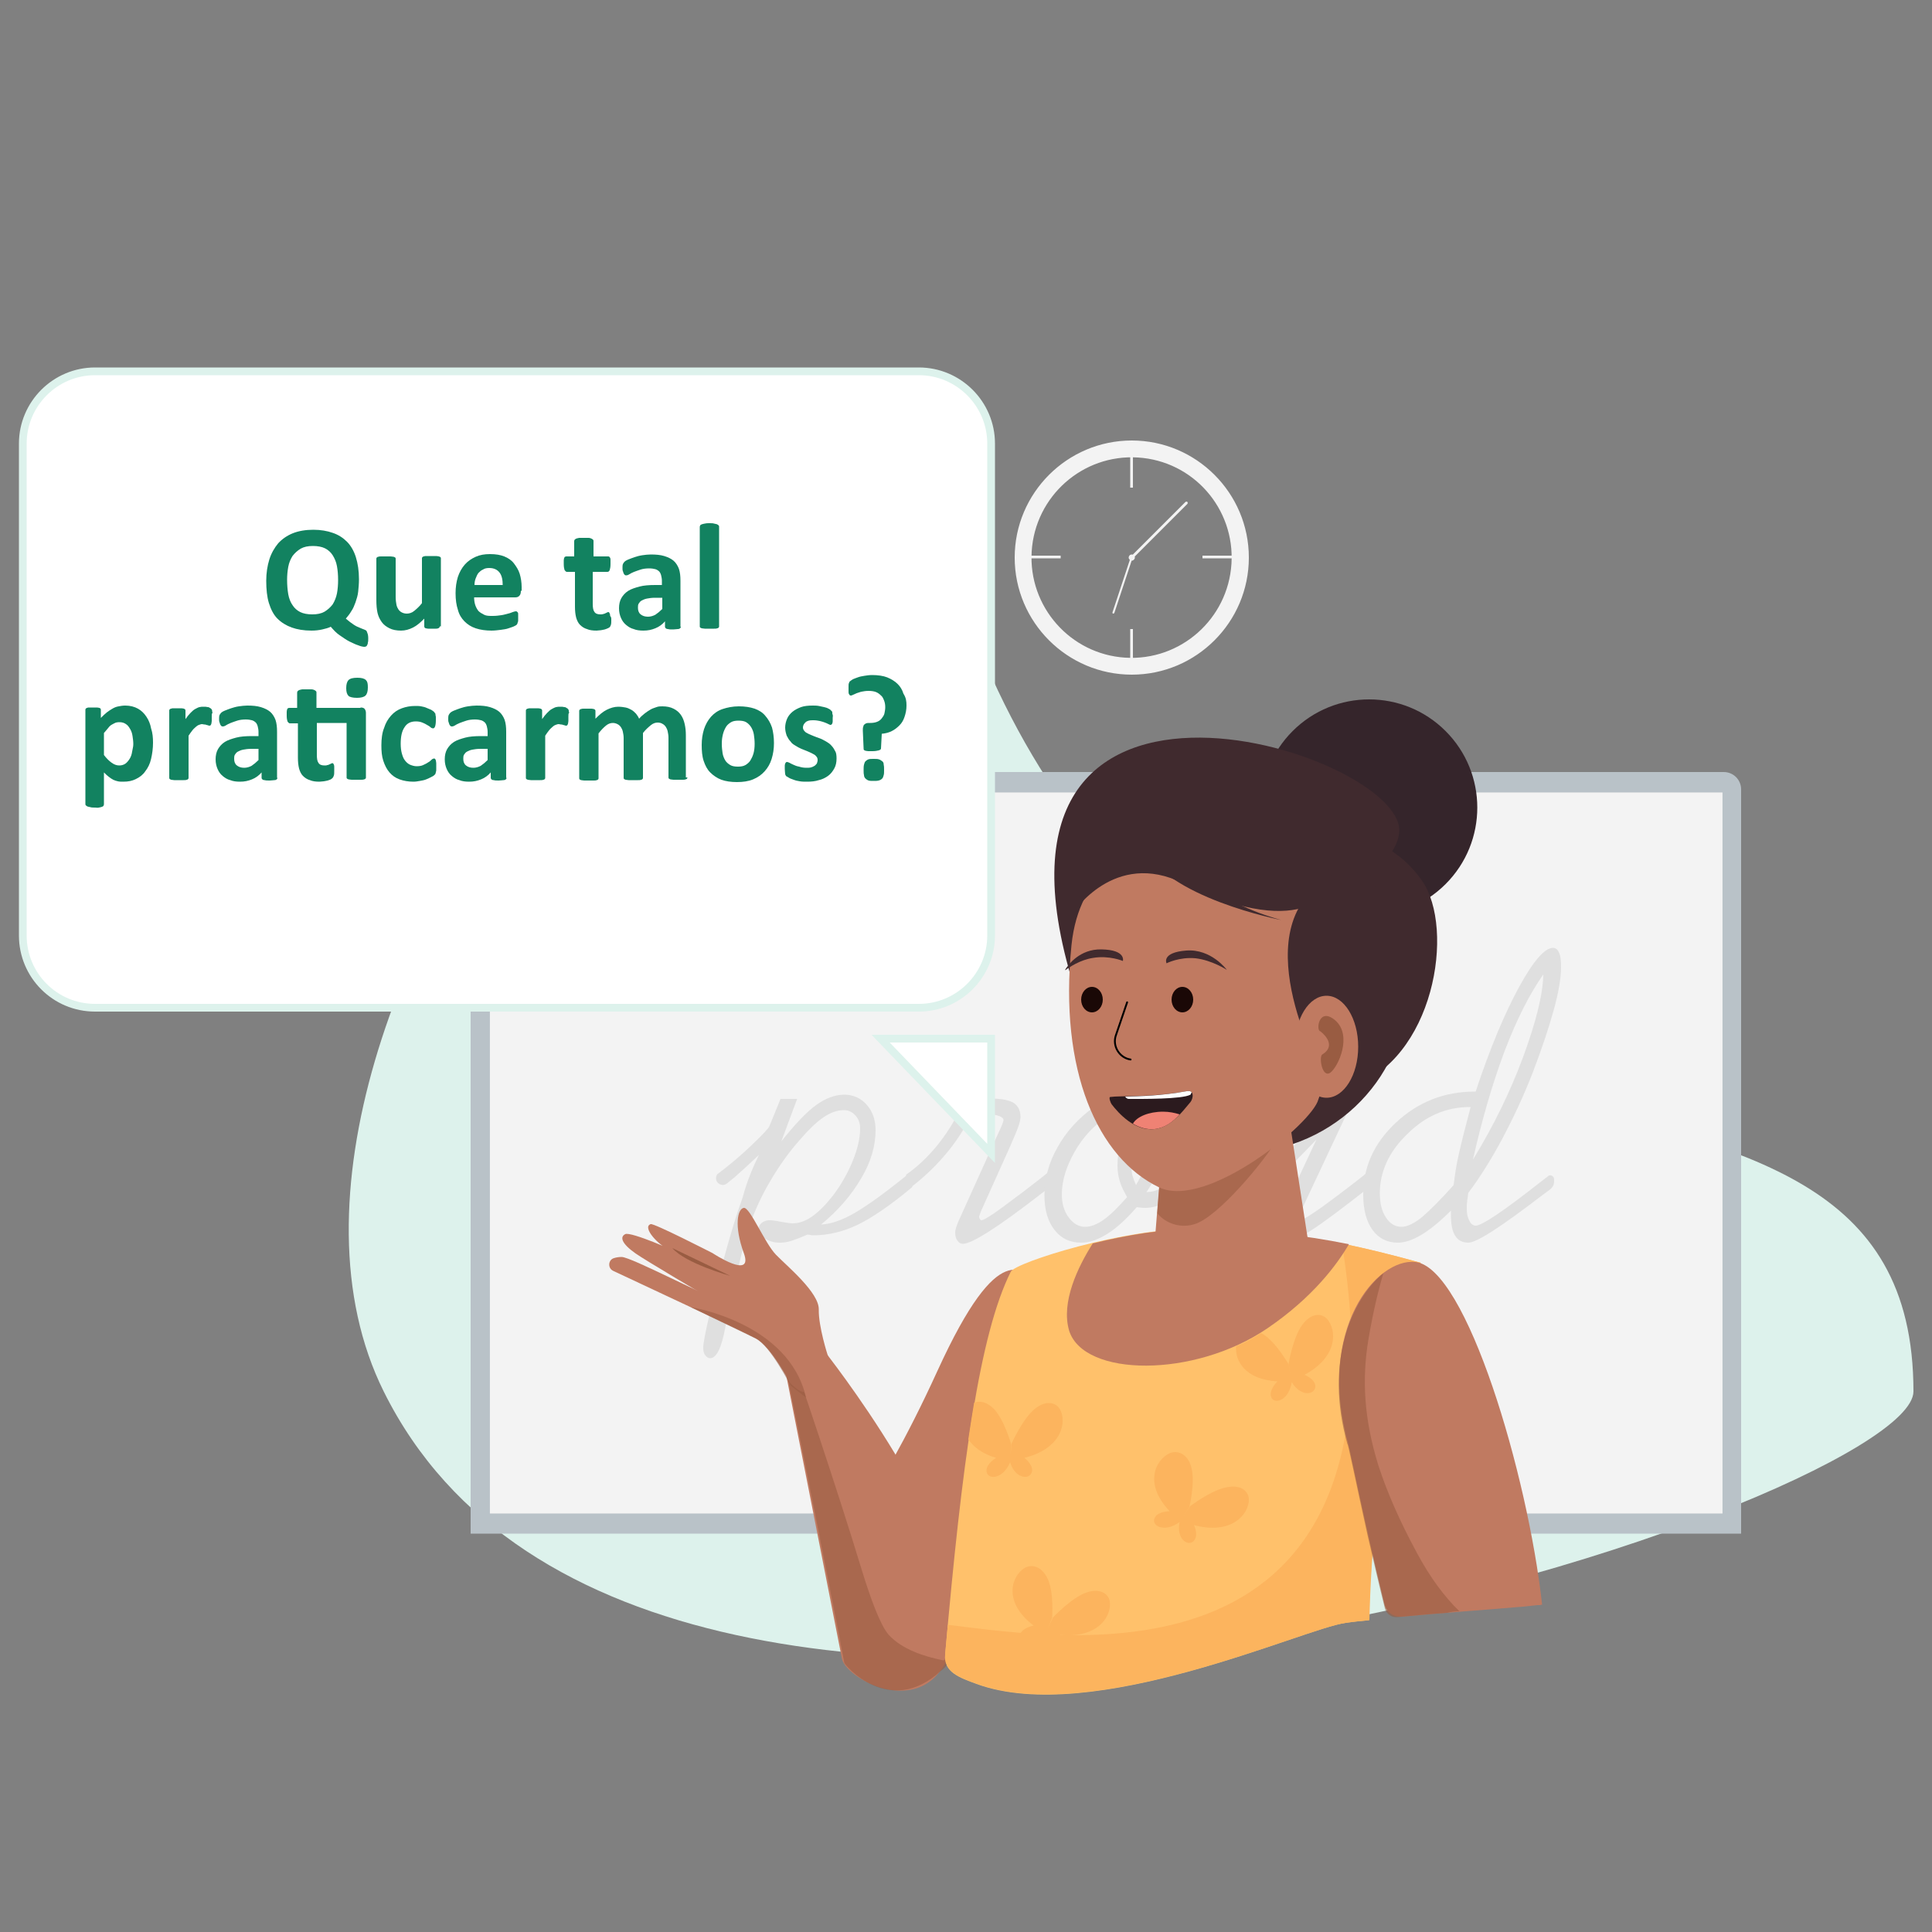 <?xml version="1.0" encoding="utf-8"?>
<!-- Generator: Adobe Illustrator 24.3.0, SVG Export Plug-In . SVG Version: 6.00 Build 0)  -->
<svg version="1.1" id="Camada_1" xmlns="http://www.w3.org/2000/svg" xmlns:xlink="http://www.w3.org/1999/xlink" x="0px" y="0px"
	 viewBox="0 0 500 500" style="enable-background:new 0 0 500 500;" xml:space="preserve">
<rect x="0" y="0" width="500" height="500" fill="#808080" stroke="none"/>
<style type="text/css">
	.st0{fill:#66A577;}
	.st1{fill:#727D83;}
	.st2{fill:#050705;}
	.st3{fill:none;stroke:#000000;stroke-width:0.5;stroke-linecap:round;stroke-linejoin:round;stroke-miterlimit:10;}
	.st4{fill:#1F3865;}
	.st5{fill:#C07A61;}
	.st6{fill:#DDF2EC;}
	.st7{fill:#B9C2C8;}
	.st8{fill:#F3F3F3;}
	.st9{fill:#1CAE81;}
	.st10{fill:#E5ECF0;}
	.st11{fill-rule:evenodd;clip-rule:evenodd;fill:#C07A61;}
	.st12{fill-rule:evenodd;clip-rule:evenodd;fill:#FFC16B;}
	.st13{fill-rule:evenodd;clip-rule:evenodd;fill:#FCB45E;}
	.st14{fill-rule:evenodd;clip-rule:evenodd;fill:#995C42;}
	.st15{fill-rule:evenodd;clip-rule:evenodd;fill:#3E3B3A;}
	.st16{fill:#35252B;}
	.st17{fill:#402A2E;}
	.st18{opacity:0.61;fill:#995C42;}
	.st19{fill:none;stroke:#000000;stroke-width:0.477;stroke-linecap:round;stroke-linejoin:round;stroke-miterlimit:10;}
	.st20{opacity:0.61;fill-rule:evenodd;clip-rule:evenodd;fill:#995C42;}
	.st21{fill:#FFFFFF;stroke:#DDF2EC;stroke-width:2;stroke-miterlimit:10;}
	.st22{fill:#F8BD9B;}
	.st23{opacity:0.46;fill:#F4A288;}
	.st24{fill:#44241A;}
	.st25{fill:#552E23;}
	.st26{fill-rule:evenodd;clip-rule:evenodd;fill:#C3E0D6;}
	.st27{fill:#1A0806;}
	.st28{fill:none;stroke:#000000;stroke-linecap:round;stroke-linejoin:round;stroke-miterlimit:10;}
	.st29{fill:#FFFFFF;}
	.st30{fill:#263239;}
	.st31{opacity:0.3;}
	.st32{opacity:0.39;}
	.st33{fill:#F4A288;}
	.st34{fill:#EC9A6E;}
	.st35{opacity:0.46;}
	.st36{fill:none;stroke:#000000;stroke-width:2;stroke-linecap:round;stroke-linejoin:round;stroke-miterlimit:10;}
	.st37{fill:none;stroke:#F4A389;stroke-width:2;stroke-linecap:round;stroke-linejoin:round;stroke-miterlimit:10;}
	.st38{fill:#128260;}
	.st39{fill:#21AC80;}
	.st40{clip-path:url(#SVGID_4_);fill-rule:evenodd;clip-rule:evenodd;fill:#C3E0D6;}
	.st41{fill:#B9C3C9;}
	.st42{fill:#5B3127;}
	.st43{opacity:0.2;fill:#B9C2C8;}
	.st44{fill:#CECDCE;}
	.st45{fill:#869095;}
	.st46{fill:#868686;}
	.st47{fill:#D2D2D2;}
	.st48{opacity:0.6;fill:#995C42;}
	.st49{fill:#FFC16B;}
	.st50{fill:#FCB45E;}
	.st51{fill:#2B1C1F;}
	.st52{opacity:0.26;fill:#2CBA8D;}
	.st53{fill:#E5F2EE;}
	.st54{fill:#FABE6D;}
	.st55{fill:#FCCE8C;}
	.st56{fill:#E4EBF0;}
	.st57{fill:none;stroke:#D1D1D1;stroke-width:0.5;stroke-miterlimit:10;}
	.st58{fill:#3BB18A;}
	
		.st59{opacity:0.43;fill:none;stroke:#1C3C6A;stroke-width:0.477;stroke-linecap:round;stroke-linejoin:round;stroke-miterlimit:10;}
	.st60{fill:#DFDFDF;}
	.st61{opacity:0.6;fill-rule:evenodd;clip-rule:evenodd;fill:#995C42;}
	.st62{fill:#2B1A1E;}
	.st63{fill:#995C42;}
	.st64{opacity:0.58;fill:#995C42;}
	.st65{fill:#EF8274;}
	.st66{opacity:0.53;fill-rule:evenodd;clip-rule:evenodd;fill:#B9C3C9;}
	.st67{fill:#F8BC9E;}
	.st68{fill:#22264F;}
	.st69{fill:#26316A;}
	.st70{fill:#DFDBEF;}
	.st71{fill-rule:evenodd;clip-rule:evenodd;fill:#66A577;}
	.st72{fill-rule:evenodd;clip-rule:evenodd;fill:#4D8254;}
	.st73{fill-rule:evenodd;clip-rule:evenodd;fill:#6DB985;}
	.st74{fill-rule:evenodd;clip-rule:evenodd;fill:#90D2EB;}
	.st75{clip-path:url(#SVGID_10_);fill-rule:evenodd;clip-rule:evenodd;fill:#9ED7F0;}
	.st76{opacity:0.26;}
	.st77{fill:#E0E0E0;}
	.st78{fill:#30323D;}
	.st79{fill:#6DB985;}
	.st80{fill:none;stroke:#254559;stroke-width:0.477;stroke-linecap:round;stroke-linejoin:round;stroke-miterlimit:10;}
	.st81{fill:#D9E9E0;}
	.st82{fill:#74B28D;}
	.st83{fill:#EAF4ED;}
	.st84{opacity:8.000000e-02;}
	.st85{opacity:0.4;}
	.st86{fill:#FFFFFF;stroke:#263239;stroke-width:0.5;stroke-miterlimit:10;}
	.st87{opacity:0.59;fill-rule:evenodd;clip-rule:evenodd;fill:#995C42;}
	.st88{fill:#724941;}
	.st89{fill-rule:evenodd;clip-rule:evenodd;fill:#D2D2D2;}
	.st90{fill-rule:evenodd;clip-rule:evenodd;fill:#777778;}
	.st91{opacity:0.17;fill:#3D3548;}
	.st92{fill:#D88774;}
	.st93{clip-path:url(#SVGID_12_);}
	.st94{fill:none;stroke:#B7B6B6;stroke-miterlimit:10;}
	.st95{fill:#F9BD6D;}
	.st96{fill:#148260;}
	.st97{fill:#FFFFFF;stroke:#B9C2C8;stroke-miterlimit:10;}
	.st98{fill:#FFFFFF;stroke:#E4EBF0;stroke-miterlimit:10;}
	.st99{fill:#0D8260;}
	.st100{fill:#FFFFFF;stroke:#B9C2C8;stroke-width:0.25;stroke-miterlimit:10;}
	.st101{fill:#727D82;}
	.st102{fill:#FFFFFF;stroke:#E4EBF0;stroke-width:0.5;stroke-miterlimit:10;}
	.st103{fill:#3DB18A;}
	.st104{fill-rule:evenodd;clip-rule:evenodd;fill:#E5ECF0;}
	.st105{opacity:0.58;fill-rule:evenodd;clip-rule:evenodd;fill:#B9C3C9;}
	.st106{fill-rule:evenodd;clip-rule:evenodd;fill:#FFFFFF;}
	.st107{fill-rule:evenodd;clip-rule:evenodd;fill:#1CAE81;}
	.st108{fill-rule:evenodd;clip-rule:evenodd;fill:#148260;}
</style>
<path class="st6" d="M495.2,360.1c0-109.3-174.9-29.9-241.8-192.4C211.8,66.7,50.7,262.2,99.3,360.1
	C168.6,499.8,495.2,389.2,495.2,360.1z"/>
<path class="st7" d="M121.8,396.9h328.8V204.3c0-2.5-2-4.5-4.5-4.5H121.8V396.9z"/>
<rect x="126.7" y="205" transform="matrix(-1 -4.491664e-11 4.491664e-11 -1 572.483 596.69)" class="st8" width="319" height="186.6"/>
<g>
	<g>
		<path class="st60" d="M196.4,298.9c-2.3,2.2-4.4,4.1-6.2,5.7c-0.7,0.6-1.5,1.2-2.1,1.7c-1.2,0.9-2.8,0-2.8-1.4l0,0
			c0-0.5,0.2-1,0.6-1.2c3.3-2.5,6.2-5,8.8-7.5c2.7-2.6,4.2-4.2,4.4-4.7l2.9-7.1h4.3l-4.1,11c3.5-4.4,6.5-7.6,9-9.4
			c2.5-1.8,4.9-2.7,7.3-2.7c2.3,0,4.3,0.9,5.8,2.6c1.5,1.7,2.3,3.9,2.3,6.6c0,4-1.2,8.2-3.7,12.4c-2.5,4.3-5.9,8.3-10.4,12
			c2.5-0.1,5.4-1.1,8.7-3c3.3-1.9,8.3-5.5,14.9-10.9v4.2c-5.7,4.8-10.5,8-14.2,9.8c-3.8,1.8-7.6,2.7-11.5,2.7c-0.2,0-0.4,0-0.7-0.1
			c-0.3,0-0.6-0.1-0.7-0.1c-1.6,0.7-2.9,1.2-4.1,1.6s-2.2,0.5-3.1,0.5c-1.5,0-2.8-0.4-3.9-1.1c-1.1-0.7-1.6-1.5-1.6-2.4
			c0-0.6,0.3-1.2,0.8-1.6c0.5-0.4,1.2-0.7,1.9-0.7c0.7,0,1.7,0.1,3.1,0.4c1.4,0.2,2.3,0.4,3,0.4c1.7,0,3.4-0.6,5.1-1.8
			c1.7-1.2,3.5-3,5.3-5.3c2.2-2.9,3.9-5.9,5.2-9.1c1.3-3.2,1.9-6,1.9-8.4c0-1.3-0.4-2.4-1.2-3.3c-0.8-0.9-1.8-1.4-3-1.4
			c-1.7,0-3.4,0.6-5.2,1.8c-1.8,1.2-3.9,3.2-6.3,6c-3,3.4-5.5,7-7.7,10.8c-2.2,3.7-4,7.7-5.4,11.8c-0.6,1.8-1.5,5.1-2.6,9.8
			c-1.1,4.7-2.2,9.9-3.4,15.5l-0.1,0.6c-1,5.3-2.3,7.9-3.9,7.9c-0.5,0-1-0.3-1.3-0.8c-0.4-0.5-0.5-1.2-0.5-1.9
			c0-1.1,0.5-3.8,1.5-8.1c1-4.4,2.3-9.4,3.9-15.2c1.7-6.3,3.3-11.5,4.8-15.6C193.3,305.7,194.9,302,196.4,298.9z"/>
		<path class="st60" d="M254,313.2c-0.1,0.3-0.3,0.7-0.4,1c-0.1,0.3-0.2,0.6-0.2,0.7c0,0.2,0.1,0.5,0.2,0.6c0.1,0.2,0.3,0.3,0.4,0.3
			c0.5,0,2.4-1.1,5.5-3.4s7.3-5.4,12.4-9.5v4.2l-2.4,1.8c-11.2,8.7-18,13-20.3,13c-0.6,0-1.1-0.3-1.4-0.8c-0.4-0.5-0.6-1.2-0.6-2.1
			c0-0.4,0.1-0.9,0.3-1.5c0.2-0.6,0.5-1.4,0.9-2.2l8.8-19.5c0.3-0.6,0.6-1.4,1.1-2.4c0.9-1.9,1.4-3.1,1.4-3.5c0-0.9-1.5-1.4-4.4-1.7
			c-1.5-0.1-2.6-0.2-3.5-0.3c-2.1,4.1-4.5,7.9-7.4,11.2c-2.9,3.4-6.2,6.4-9.9,9.1v-4.2c2.9-2,5.5-4.5,8-7.5c2.4-3,4.5-6.2,6.1-9.8
			c-0.7-0.4-1.2-0.9-1.4-1.4c-0.3-0.5-0.4-1.2-0.4-2c0-1.3,0.3-2.4,1-3.2c0.7-0.8,1.5-1.2,2.6-1.2c0.9,0,1.6,0.3,2.2,0.9
			c0.6,0.6,0.9,1.4,0.9,2.3c0,0.4,0,0.8-0.1,1.2c-0.1,0.4-0.2,0.8-0.3,1.2c0.8,0,1.7,0,2.6-0.1c0.3,0,0.4-0.1,0.5-0.1
			c2.9,0,4.9,0.4,6.1,1.1c1.2,0.8,1.8,2,1.8,3.7c0,0.6-0.2,1.4-0.5,2.3c-0.3,0.9-1,2.6-2.1,5.1L254,313.2z"/>
		<path class="st60" d="M308.4,302.5v4.1c-2.8,2.2-5.1,3.8-7,4.7c-1.8,0.9-3.5,1.3-5,1.3c-0.3,0-0.8,0-1.5-0.1
			c-0.3,0-0.5-0.1-0.7-0.1c-2.7,3.1-5.2,5.4-7.6,6.9c-2.4,1.5-4.6,2.3-6.8,2.3c-2.9,0-5.2-1.1-6.9-3.3c-1.7-2.2-2.6-5.1-2.6-8.9
			c0-4.3,1.1-8.5,3.4-12.5c2.2-4,5.4-7.5,9.4-10.4c1.8-1.3,3.7-2.4,5.9-3.3c2.1-0.9,3.6-1.3,4.6-1.3c0.4,0,0.7,0.2,1,0.5
			c0.3,0.3,0.4,0.7,0.4,1.2c0,0.8-1.1,1.7-3.2,2.6c-2.1,0.9-3.9,1.8-5.2,2.7c-3.4,2.3-6.3,5.3-8.5,9.2c-2.2,3.9-3.3,7.5-3.3,11.1
			c0,2.3,0.6,4.3,1.8,5.9c1.2,1.6,2.6,2.4,4.2,2.4c1.5,0,3.1-0.6,4.9-1.9c1.7-1.2,3.7-3.2,6-5.8c-0.8-1.4-1.5-2.7-1.9-4.1
			c-0.4-1.3-0.6-2.7-0.6-4.1c0-3.6,1-6.8,3-9.8c2-3,4.1-4.5,6.1-4.5c1.3,0,2.3,0.6,3.1,1.7c0.8,1.1,1.2,2.5,1.2,4.2
			c0,2-0.5,4.4-1.6,7.2c-1,2.7-2.5,5.5-4.3,8.1h0.2c1.2,0,2.6-0.4,4.2-1.3C302.8,306.7,305.2,305,308.4,302.5z M294,306.7
			c1.6-2.8,2.7-5.2,3.6-7.4c0.8-2.1,1.2-3.8,1.2-5c0-0.5-0.2-1-0.5-1.4c-0.3-0.4-0.7-0.6-1.1-0.6c-1,0-1.9,1-2.9,3.1
			c-1,2-1.5,4.2-1.5,6.5c0,0.8,0.1,1.6,0.3,2.4C293.3,305,293.6,305.8,294,306.7z"/>
		<path class="st60" d="M336.8,313.2c-0.2,0.4-0.3,0.7-0.4,0.9c-0.1,0.3-0.1,0.5-0.1,0.6c0,0.2,0.1,0.5,0.2,0.6
			c0.1,0.2,0.3,0.3,0.4,0.3c0.5,0,2.2-1.1,5.2-3.2c2.9-2.1,7.2-5.3,12.7-9.7v4.2c-7.1,5.6-12.3,9.5-15.6,11.6
			c-3.3,2.1-5.6,3.2-7.1,3.2c-0.6,0-1.1-0.3-1.4-0.8c-0.4-0.5-0.6-1.2-0.6-2.1c0-0.4,0.1-0.9,0.3-1.6c0.2-0.7,0.5-1.4,0.9-2.2
			l9.4-20.1c-7.8,8.2-14.6,14.7-20.5,19.5c-5.8,4.8-9.8,7.2-11.8,7.2c-0.7,0-1.3-0.2-1.7-0.7c-0.4-0.5-0.6-1.2-0.6-2.2
			c0-0.5,0.1-1.1,0.3-1.8c0.2-0.7,0.5-1.3,0.8-2l6.2-12.3c-1.2,1.1-2.3,2-3.5,3c-1.2,0.9-2.3,1.7-3.5,2.4V304c2.7-2,5.1-4,7.2-6
			c2.1-2,3.3-3.5,3.7-4.3l3.9-7.9c0.4-0.9,1.4-1.5,2.4-1.5h0c1.3,0,2.2,1.4,1.6,2.6l-11.7,24.6c-0.2,0.4-0.3,0.8-0.4,1
			c-0.1,0.3-0.1,0.5-0.1,0.7c0,0.5,0.1,0.9,0.2,1.1c0.1,0.2,0.3,0.4,0.5,0.4c1.3,0,5.2-3,11.8-9c6.3-5.7,12.8-12.6,19.5-20.4
			c0.5-0.6,1.2-0.9,2-0.9h0.4c1.4,0,2.2,1.4,1.7,2.6L336.8,313.2z"/>
		<path class="st60" d="M402.2,305.2v0.6c0,0.8-0.4,1.5-1,2l-1.9,1.4c-10.7,8.2-17.1,12.4-19.3,12.4c-1.5,0-2.7-0.6-3.4-1.8
			c-0.8-1.2-1.1-3.1-1.1-5.5v-1c-2.9,2.9-5.5,5-7.7,6.3c-2.2,1.3-4.2,2-6,2c-2.8,0-5-1.1-6.6-3.3c-1.6-2.2-2.4-5.3-2.4-9.1
			c0-7.2,2.8-13.4,8.5-18.7c5.7-5.3,12.4-8,20.4-8h0.2c3.7-11.2,7.5-20.2,11.2-27c3.7-6.8,6.7-10.2,8.8-10.2c0.7,0,1.2,0.4,1.6,1.3
			c0.4,0.9,0.5,2.1,0.5,3.7c0,2.7-0.6,6.4-1.9,11.1c-1.3,4.7-3.1,10.1-5.4,16.1c-2.4,6.2-5.1,11.9-7.9,17.2c-2.8,5.2-5.7,9.9-8.8,14
			c-0.1,0.7-0.2,1.4-0.3,2.1c-0.1,0.7-0.1,1.3-0.1,2c0,1.3,0.2,2.3,0.7,3.2c0.4,0.8,1,1.2,1.6,1.2c1.6,0,7.1-3.7,16.4-11l2.2-1.7
			C401.1,303.8,402.2,304.3,402.2,305.2z M376.2,306.7c0.3-2.5,0.7-5.3,1.4-8.3c0.7-3.1,1.7-7,3-11.9h-0.2c-6.1,0-11.5,2.3-16.2,7
			c-4.8,4.6-7.1,9.8-7.1,15.3c0,2.6,0.5,4.7,1.6,6.3c1,1.6,2.4,2.4,4,2.4c1.4,0,3.2-0.8,5.3-2.5
			C370.1,313.2,372.9,310.4,376.2,306.7z M381.2,300.1c5.4-8.8,9.7-17.7,13-26.6c3.3-9,5.1-16.1,5.2-21.3c-3.4,4.8-6.8,11.4-10,19.8
			C386.2,280.5,383.5,289.9,381.2,300.1z"/>
	</g>
</g>
<g>
	<g>
		<path class="st8" d="M262.6,144.3c0,16.7,13.6,30.3,30.3,30.3c16.7,0,30.3-13.6,30.3-30.3S309.6,114,292.9,114
			C276.2,114,262.6,127.6,262.6,144.3z M267,142.7c0.9-14.3,13.2-25.2,27.5-24.3c14.3,0.9,25.1,13.2,24.2,27.5
			c-0.9,14.3-13.2,25.2-27.5,24.3C277,169.3,266.1,157,267,142.7z"/>
		<g>
			<rect x="311.2" y="143.8" class="st8" width="9.6" height="0.7"/>
			<rect x="264.9" y="143.8" class="st8" width="9.6" height="0.7"/>
			<rect x="292.5" y="116.6" class="st8" width="0.7" height="9.6"/>
			<rect x="292.5" y="162.8" class="st8" width="0.7" height="9.6"/>
			<path class="st8" d="M292.1,144.3c0,0.4,0.4,0.8,0.8,0.8c0.4,0,0.8-0.4,0.8-0.8c0-0.4-0.4-0.8-0.8-0.8
				C292.4,143.5,292.1,143.9,292.1,144.3z"/>
			<g>
				<path class="st8" d="M292.9,144.7c0.1,0,0.2,0,0.2-0.1l14.2-14.2c0.1-0.1,0.1-0.4,0-0.5c-0.1-0.1-0.4-0.1-0.5,0l-14.2,14.2
					c-0.1,0.1-0.1,0.4,0,0.5C292.7,144.6,292.8,144.7,292.9,144.7z"/>
			</g>
			<g>
				<path class="st8" d="M288.3,158.7c0.1,0,0.1-0.1,0.1-0.1l4.6-13.9c0-0.1,0-0.3-0.2-0.3c-0.1,0-0.3,0-0.3,0.2l-4.6,13.9
					c0,0.1,0,0.3,0.2,0.3C288.2,158.8,288.2,158.8,288.3,158.7z"/>
			</g>
		</g>
	</g>
</g>
<path class="st11" d="M217.9,429.3c1.1,5.7,25.3,18.6,29.5-7.6c3.9-24.4-34.4-72.5-34.4-72.5l-10.1,3.8L217.9,429.3z"/>
<path class="st11" d="M269,330.5c-4.5-0.3-10-11.6-26.4,24.3C226.2,390.7,214,403,214,403c6.1,0,22.4,18,26.9,27.4
	c0.6,1.3,2.5,1.4,3.1,0.1c7.5-15,33.7-68.6,31.9-76.4C272.6,339.7,273.4,330.8,269,330.5L269,330.5z"/>
<path class="st12" d="M348.2,420c2-0.3,4-0.5,6.1-0.7c0.6-26.2,3.8-50.2,13.3-92.5c-21.6-6-35.1-8.2-58.4-8.7
	c-17.8-0.4-46.4,8.6-47.6,11c-8.1,16.1-12.7,49.8-17,99.2c-0.4,4.5,3.8,5.9,8.1,7.5C282.8,446.8,337.3,421.5,348.2,420z"/>
<path class="st13" d="M347.3,321.8c18.7,117.6-71.1,102.4-102,98.7c-0.2,2.5-0.5,5.1-0.7,7.7c-0.4,4.5,3.8,5.9,8.1,7.5
	c30.2,11,84.7-14.3,95.6-15.7c2-0.3,4-0.5,6.1-0.7c0.6-26.2,3.8-50.2,13.3-92.5C360.1,324.7,353.5,323.1,347.3,321.8z"/>
<path class="st11" d="M309.9,318.1c-8-0.2-18.2,1.5-27.1,3.7c-3.8,6-8.3,15.2-6.1,22.6c3.8,12,32.4,12.3,51.4-0.7
	c11.7-8,17.9-16.4,21-21.7C336.8,319.5,325.6,318.4,309.9,318.1L309.9,318.1z"/>
<path class="st11" d="M358.3,415.2c0.5,2,2.4,3.4,4.5,3.2c10.4-1,20.9-1.7,31.3-2.6c1.3-0.1,2.6-0.3,3.8-0.4c0.4,0,0.6,0,0.7,0
	c0.1-0.1,0.3-0.1,0.4-0.1c0,0,0.1,0,0.1,0c-3.7-33.6-19.6-87.3-32.8-88.7c-10-1.1-25.8,17.4-17.3,47.4
	C349.1,373.9,353.4,395.3,358.3,415.2z"/>
<path class="st61" d="M353.9,397.2c1.4,6,2.9,12.6,4.5,19c0.4,1.5,1.8,2.5,3.3,2.3c4.3-0.4,8.5-0.8,12.8-1.1
	c1.1-0.3,2.2-0.4,3.2-0.4h0c-3.9-3.8-7.5-8.6-11-15.1c-4.5-8.3-7.7-15.7-9.9-22.4c-3.9-12.4-4.3-22.7-2.7-32.6
	c1.3-7.8,2.8-13.6,3.9-17.4c-8.2,6.8-15.3,23-9.3,44.2C348.9,373.6,351,384.1,353.9,397.2z"/>
<ellipse transform="matrix(0.707 -0.707 0.707 0.707 -43.997 311.796)" class="st16" cx="354.4" cy="209" rx="28" ry="28"/>
<path class="st17" d="M345.4,215.3c0,0,14,0.2,22.6,12.6c8.7,12.4,3.2,46.6-18.8,53.6L345.4,215.3z"/>
<path class="st17" d="M362.1,215.5c2.3-21-118.4-59.4-82.6,44.6C279.5,260.1,359.9,236.5,362.1,215.5z"/>
<path class="st17" d="M278.4,255.3c-0.3,23.5,16.5,42.8,40.9,43.2c24.4,0.3,44.4-18.5,44.7-42c0.3-23.5-19.1-42.9-43.5-43.3
	C296.1,212.9,278.7,231.7,278.4,255.3z"/>
<polygon class="st5" points="327.5,249.7 338.6,321.6 310,329.4 298.9,320.7 304,256.7 "/>
<path class="st48" d="M331.2,293.6c-2,4.4-14.2,19.6-21,22.8c-3.7,1.7-8.1,0.7-10.7-2.4l0,0l4.5-57.3l17.4-5.1
	C321.3,251.6,336.7,281.7,331.2,293.6z"/>
<path class="st5" d="M327.7,217.8c-7.7-2.2-16-2.8-23.9-1.3c-10.7,2.1-24.5,8.6-26.5,28.1c-3.3,32.5,6.8,55.1,22.7,62.7
	c12.3,5.8,39.7-16.6,41.2-22.8l6.3-17.3C347.6,267.2,364.7,228.5,327.7,217.8z"/>
<path class="st17" d="M341.6,276.7c0,0-20.7-37.8,3.2-49.9c0,0,11-7.4,14.9,13C366,272.5,341.6,276.7,341.6,276.7z"/>
<path class="st17" d="M345.4,228.6c0,0-6.5,16.1-39.2,0c-17.9-8.9-28.6,7.8-28.6,7.8s6.4-26.3,36.3-24.3
	C343.7,214.2,345.4,228.6,345.4,228.6z"/>
<ellipse class="st5" cx="343.3" cy="270.9" rx="8.2" ry="13.2"/>
<path class="st62" d="M307.1,282.4c2.1-0.4,1.7,1.9,1,2.8c-2.3,2.7-5,6.5-9.3,7c-5.2,0.6-9.4-4.2-11.1-6.4c-0.3-0.4-0.8-1.8-0.4-1.9
	C290.1,283.5,297.7,284.1,307.1,282.4z"/>
<path class="st17" d="M305,223.5c0,0,9.9,10.1,26.6,14.6c0,0-30.2-5.8-35.9-19.3C290.1,205.5,305,223.5,305,223.5z"/>
<path class="st17" d="M275.7,250.9c0.8-1.3,3.8-5.3,9.3-5.2c6.5,0.1,5.6,3,5.6,3s-3.5-1.5-7.7-0.8c-3.4,0.5-6.3,2.5-7.2,3.2
	C275.7,251,275.7,250.9,275.7,250.9z"/>
<path class="st17" d="M317.5,251c0,0-4-5.5-10.5-5c-6.5,0.5-5.1,3.3-5.1,3.3s3.3-1.7,7.5-1.3C313.7,248.5,317.5,251,317.5,251z"/>
<path class="st19" d="M291.7,259.4l-2.9,8.5c-1,2.8,0.9,5.9,3.8,6.3"/>
<path class="st61" d="M244.7,430.1l-0.1-0.6c-0.2,0-0.3,0.2-0.5,0.2c-4.9-1-10.6-2.8-14.1-6.6c-2.1-2.4-4.6-9-7.1-17.2
	c-5.9-19.5-17.1-52.8-17.4-53c-0.1-0.1-0.2-0.2-0.3-0.3c0,0,0,0,0,0c-1.2,0.5-1.9,1.8-1.6,3c2.5,11.5,12.7,63.3,12.7,63.3l2.2,11.4
	c0.1,0.6,11.6,14.3,24.9,2.2c0.5-0.4,1.2-0.9,1.6-1.5C244.9,430.6,244.7,430.3,244.7,430.1z"/>
<path class="st21" d="M24.6,260.8h213.2c10.3,0,18.7-8.4,18.7-18.7V114.8c0-10.3-8.4-18.7-18.7-18.7H87c-17.6,0-31.3,0-46,0H24.6
	c-10.3,0-18.7,8.4-18.7,18.7v127.3C5.9,252.4,14.2,260.8,24.6,260.8z"/>
<polygon class="st21" points="256.5,268.8 227.9,268.8 256.5,298.5 "/>
<ellipse class="st27" cx="306" cy="258.7" rx="2.8" ry="3.3"/>
<ellipse class="st27" cx="282.6" cy="258.7" rx="2.8" ry="3.3"/>
<path class="st5" d="M214.2,350.7c0,0-2.4-7.4-2.3-11.8c0.1-4.4-8.2-11.2-11.1-14.2s-6.7-12.3-8.3-12.1s-2.6,4.6,0,11.7
	c2.6,7.1-8.1,0-8.1,0s-15.2-7.8-16-7.5c-2.4,0.8,2.3,5.8,4.9,6.6s-10.2-4.8-11.5-4c-1.4,0.7-1,2.4,2.7,5
	c2.4,1.7,18.5,11.2,18.5,11.2l-8.2,0.4c0,0,25.5,5.4,29.3,21.4C204.1,357.5,216.3,354.5,214.2,350.7z"/>
<path class="st5" d="M204.4,357.8c0,0-4.7-9.2-8.8-11.4c-3.3-1.8-27.9-13.3-36.9-17.5c-1.5-0.7-1.3-2.9,0.2-3.3
	c0.6-0.2,1.3-0.3,2-0.3c2.6,0.1,21.5,10.1,23.2,10.1c11.4-0.4,24.9,15.6,25.2,21.9C209.6,363.6,204.4,357.8,204.4,357.8z"/>
<path class="st63" d="M174,323l15,7.2C189,330.2,177.4,327,174,323z"/>
<path class="st64" d="M204.6,358.6c0,0-5.3-10.4-9-12.2c-3.7-1.8-16.8-8.1-16.8-8.1s25.4,3.9,29.8,23.4"/>
<g>
	<path class="st38" d="M95.3,165.2c0,0.5,0,0.8-0.1,1.1c0,0.3-0.1,0.5-0.2,0.7s-0.2,0.3-0.3,0.3c-0.1,0-0.2,0.1-0.3,0.1
		c-0.4,0-1-0.1-1.7-0.4c-0.7-0.2-1.4-0.6-2.3-1c-0.8-0.4-1.6-1-2.5-1.6s-1.6-1.4-2.3-2.2c-0.6,0.3-1.3,0.5-2.2,0.7
		c-0.9,0.2-1.8,0.3-2.8,0.3c-2,0-3.7-0.3-5.1-0.8s-2.7-1.3-3.7-2.3s-1.7-2.4-2.2-4s-0.7-3.6-0.7-5.8c0-2,0.3-3.9,0.8-5.5
		c0.5-1.6,1.3-3,2.3-4.2c1-1.1,2.3-2,3.8-2.6c1.5-0.6,3.3-0.9,5.3-0.9c1.9,0,3.6,0.3,5,0.8c1.5,0.5,2.7,1.3,3.7,2.3s1.8,2.4,2.3,4
		c0.5,1.6,0.8,3.5,0.8,5.7c0,1.1-0.1,2.2-0.2,3.2c-0.1,1-0.4,1.9-0.7,2.8c-0.3,0.8-0.6,1.6-1.1,2.3c-0.4,0.7-0.9,1.3-1.4,1.9
		c0.8,0.7,1.5,1.2,2.1,1.6s1.1,0.6,1.6,0.8c0.4,0.2,0.8,0.3,1,0.4s0.5,0.2,0.6,0.3c0.1,0.1,0.2,0.4,0.3,0.7
		C95.2,164.1,95.3,164.6,95.3,165.2z M87.5,150.1c0-1.3-0.1-2.5-0.3-3.6c-0.2-1.1-0.6-2-1.1-2.8c-0.5-0.8-1.2-1.4-2-1.8
		c-0.8-0.4-1.9-0.6-3.1-0.6c-1.3,0-2.3,0.2-3.2,0.7c-0.8,0.5-1.5,1.1-2.1,1.9c-0.5,0.8-0.9,1.7-1.1,2.8s-0.3,2.2-0.3,3.3
		c0,1.4,0.1,2.6,0.3,3.8c0.2,1.1,0.6,2.1,1.1,2.8c0.5,0.8,1.2,1.4,2,1.8c0.8,0.4,1.9,0.6,3.1,0.6c1.3,0,2.3-0.2,3.2-0.7
		c0.8-0.5,1.5-1.1,2.1-1.9c0.5-0.8,0.9-1.8,1.1-2.8S87.5,151.3,87.5,150.1z"/>
	<path class="st38" d="M113.8,162.1c0,0.1,0,0.2-0.1,0.3c-0.1,0.1-0.2,0.2-0.3,0.2c-0.2,0.1-0.4,0.1-0.6,0.1c-0.3,0-0.6,0-1,0
		c-0.4,0-0.8,0-1,0c-0.3,0-0.5-0.1-0.6-0.1s-0.3-0.1-0.3-0.2c-0.1-0.1-0.1-0.2-0.1-0.3v-2c-1,1-1.9,1.8-2.9,2.3s-2,0.8-3.1,0.8
		c-1.2,0-2.2-0.2-3-0.6c-0.8-0.4-1.5-0.9-2-1.6c-0.5-0.7-0.9-1.5-1.1-2.4s-0.3-2-0.3-3.3v-10.7c0-0.1,0-0.2,0.1-0.3
		c0.1-0.1,0.2-0.2,0.4-0.2c0.2-0.1,0.4-0.1,0.8-0.1c0.3,0,0.7,0,1.2,0c0.5,0,0.9,0,1.2,0s0.6,0.1,0.8,0.1c0.2,0.1,0.3,0.1,0.4,0.2
		s0.1,0.2,0.1,0.3v9.8c0,0.9,0.1,1.6,0.2,2.1s0.3,0.9,0.5,1.2c0.2,0.3,0.5,0.6,0.9,0.8s0.8,0.3,1.3,0.3c0.6,0,1.3-0.2,1.9-0.7
		c0.6-0.5,1.3-1.1,2-2v-11.6c0-0.1,0-0.2,0.1-0.3c0.1-0.1,0.2-0.2,0.4-0.2c0.2-0.1,0.4-0.1,0.8-0.1s0.7,0,1.2,0c0.5,0,0.9,0,1.2,0
		s0.6,0.1,0.7,0.1c0.2,0.1,0.3,0.1,0.4,0.2s0.1,0.2,0.1,0.3V162.1z"/>
	<path class="st38" d="M134.8,152.9c0,0.6-0.1,1-0.4,1.3c-0.3,0.3-0.6,0.4-1.1,0.4h-10.6c0,0.7,0.1,1.4,0.3,2s0.5,1.1,0.8,1.5
		c0.4,0.4,0.9,0.7,1.5,1s1.3,0.3,2.2,0.3c0.9,0,1.6-0.1,2.3-0.2c0.7-0.1,1.2-0.3,1.7-0.4c0.5-0.1,0.9-0.3,1.2-0.4s0.6-0.2,0.8-0.2
		c0.1,0,0.2,0,0.3,0.1s0.1,0.1,0.2,0.2c0.1,0.1,0.1,0.3,0.1,0.5s0,0.5,0,0.8c0,0.3,0,0.5,0,0.7c0,0.2,0,0.4-0.1,0.5
		c0,0.1-0.1,0.3-0.1,0.4c-0.1,0.1-0.1,0.2-0.2,0.3c-0.1,0.1-0.3,0.2-0.7,0.4c-0.4,0.2-0.9,0.3-1.4,0.5s-1.3,0.3-2,0.4
		c-0.8,0.1-1.6,0.2-2.4,0.2c-1.5,0-2.9-0.2-4.1-0.6c-1.2-0.4-2.1-1-2.9-1.8s-1.4-1.8-1.7-3c-0.4-1.2-0.6-2.6-0.6-4.3
		c0-1.5,0.2-2.9,0.6-4.2c0.4-1.2,1-2.3,1.8-3.2c0.8-0.9,1.7-1.5,2.8-2c1.1-0.5,2.3-0.7,3.7-0.7c1.5,0,2.7,0.2,3.7,0.6s1.9,1,2.5,1.8
		s1.2,1.7,1.5,2.7s0.5,2.2,0.5,3.4V152.9z M130.1,151.5c0-1.4-0.2-2.5-0.8-3.3c-0.6-0.8-1.5-1.2-2.7-1.2c-0.6,0-1.2,0.1-1.6,0.4
		c-0.5,0.2-0.8,0.5-1.2,0.9c-0.3,0.4-0.5,0.9-0.7,1.4c-0.2,0.5-0.3,1.1-0.3,1.7H130.1z"/>
	<path class="st38" d="M158.2,160.4c0,0.6,0,1-0.1,1.3c-0.1,0.3-0.2,0.5-0.3,0.6s-0.3,0.2-0.5,0.3c-0.2,0.1-0.5,0.2-0.8,0.3
		c-0.3,0.1-0.6,0.1-1,0.2c-0.4,0-0.7,0.1-1.1,0.1c-1,0-1.8-0.1-2.5-0.4c-0.7-0.2-1.3-0.6-1.8-1.1s-0.8-1.2-1-1.9
		c-0.2-0.8-0.3-1.7-0.3-2.8V148h-2.1c-0.2,0-0.4-0.2-0.6-0.5c-0.1-0.3-0.2-0.8-0.2-1.5c0-0.4,0-0.7,0-1c0-0.3,0.1-0.5,0.1-0.6
		c0.1-0.1,0.1-0.3,0.2-0.3s0.2-0.1,0.3-0.1h2.1v-3.9c0-0.1,0-0.2,0.1-0.4c0.1-0.1,0.2-0.2,0.4-0.3c0.2-0.1,0.4-0.1,0.8-0.2
		c0.3,0,0.7,0,1.2,0c0.5,0,0.9,0,1.2,0c0.3,0,0.6,0.1,0.8,0.2c0.2,0.1,0.3,0.2,0.4,0.3s0.1,0.2,0.1,0.4v3.9h3.8c0.1,0,0.2,0,0.3,0.1
		s0.2,0.2,0.2,0.3c0.1,0.1,0.1,0.4,0.1,0.6c0,0.3,0,0.6,0,1c0,0.7-0.1,1.2-0.2,1.5c-0.1,0.3-0.3,0.5-0.6,0.5h-3.8v8.2
		c0,1,0.1,1.7,0.4,2.1c0.3,0.5,0.8,0.7,1.6,0.7c0.3,0,0.5,0,0.7-0.1c0.2,0,0.4-0.1,0.6-0.2c0.2-0.1,0.3-0.1,0.4-0.2
		c0.1,0,0.2-0.1,0.3-0.1c0.1,0,0.2,0,0.2,0.1c0.1,0,0.1,0.1,0.2,0.3s0.1,0.3,0.1,0.6C158.2,159.7,158.2,160,158.2,160.4z"/>
	<path class="st38" d="M176.2,162.2c0,0.2-0.1,0.3-0.2,0.4c-0.1,0.1-0.3,0.2-0.6,0.2c-0.3,0-0.7,0.1-1.2,0.1c-0.6,0-1,0-1.3-0.1
		c-0.3,0-0.5-0.1-0.6-0.2c-0.1-0.1-0.2-0.2-0.2-0.4v-1.4c-0.7,0.8-1.5,1.4-2.5,1.8s-1.9,0.6-3.1,0.6c-0.9,0-1.8-0.1-2.5-0.4
		c-0.8-0.2-1.4-0.6-2-1.1s-1-1.1-1.3-1.8s-0.5-1.5-0.5-2.5c0-1,0.2-1.9,0.6-2.6c0.4-0.7,1-1.4,1.8-1.9c0.8-0.5,1.8-0.8,2.9-1.1
		s2.5-0.4,4.1-0.4h1.7v-1.1c0-0.5-0.1-1-0.2-1.4c-0.1-0.4-0.3-0.8-0.5-1s-0.6-0.5-1-0.6c-0.4-0.1-0.9-0.2-1.6-0.2
		c-0.8,0-1.6,0.1-2.2,0.3s-1.2,0.4-1.7,0.6c-0.5,0.2-0.9,0.4-1.2,0.6s-0.6,0.3-0.8,0.3c-0.1,0-0.3,0-0.4-0.1
		c-0.1-0.1-0.2-0.2-0.3-0.4c-0.1-0.2-0.1-0.4-0.2-0.6s-0.1-0.5-0.1-0.8c0-0.4,0-0.7,0.1-1c0.1-0.2,0.2-0.4,0.4-0.6
		c0.2-0.2,0.5-0.4,1-0.6c0.5-0.2,1-0.4,1.6-0.6c0.6-0.2,1.3-0.4,2-0.5s1.5-0.2,2.2-0.2c1.4,0,2.5,0.1,3.5,0.4c1,0.3,1.8,0.7,2.4,1.2
		s1.1,1.3,1.4,2.1c0.3,0.9,0.4,1.9,0.4,3.1V162.2z M171.4,154.7h-1.9c-0.8,0-1.5,0.1-2,0.2c-0.6,0.1-1,0.3-1.4,0.5s-0.6,0.5-0.8,0.8
		c-0.2,0.3-0.2,0.7-0.2,1.1c0,0.7,0.2,1.3,0.7,1.7c0.5,0.4,1.1,0.6,1.9,0.6c0.7,0,1.3-0.2,1.9-0.5c0.6-0.4,1.2-0.9,1.8-1.5V154.7z"
		/>
	<path class="st38" d="M186.1,162.1c0,0.1,0,0.2-0.1,0.3s-0.2,0.2-0.4,0.2c-0.2,0.1-0.4,0.1-0.8,0.1s-0.7,0-1.2,0
		c-0.5,0-0.9,0-1.2,0s-0.6-0.1-0.8-0.1c-0.2-0.1-0.3-0.1-0.4-0.2s-0.1-0.2-0.1-0.3v-25.7c0-0.1,0-0.2,0.1-0.4s0.2-0.2,0.4-0.3
		c0.2-0.1,0.4-0.1,0.8-0.2s0.7-0.1,1.2-0.1c0.5,0,0.9,0,1.2,0.1s0.6,0.1,0.8,0.2c0.2,0.1,0.3,0.2,0.4,0.3s0.1,0.2,0.1,0.4V162.1z"/>
	<path class="st38" d="M39.6,192.2c0,1.5-0.2,2.9-0.5,4.2s-0.8,2.3-1.5,3.2c-0.6,0.9-1.4,1.5-2.4,2c-1,0.5-2,0.7-3.3,0.7
		c-0.5,0-1,0-1.4-0.1c-0.4-0.1-0.8-0.2-1.2-0.4c-0.4-0.2-0.8-0.5-1.2-0.8s-0.8-0.7-1.2-1.1v8.2c0,0.1,0,0.2-0.1,0.4
		s-0.2,0.2-0.4,0.3c-0.2,0.1-0.4,0.1-0.8,0.2S25,209,24.6,209c-0.5,0-0.9,0-1.2-0.1s-0.6-0.1-0.8-0.2c-0.2-0.1-0.3-0.2-0.4-0.3
		s-0.1-0.2-0.1-0.4v-24.3c0-0.1,0-0.2,0.1-0.3c0.1-0.1,0.2-0.2,0.3-0.2c0.2-0.1,0.4-0.1,0.6-0.1c0.3,0,0.6,0,1,0c0.4,0,0.7,0,1,0
		c0.3,0,0.5,0.1,0.6,0.1c0.2,0.1,0.3,0.1,0.3,0.2c0.1,0.1,0.1,0.2,0.1,0.3v2.1c0.5-0.5,1-1,1.5-1.4s1-0.7,1.5-1s1-0.5,1.6-0.6
		c0.5-0.1,1.1-0.2,1.7-0.2c1.3,0,2.4,0.3,3.3,0.8s1.6,1.2,2.2,2.1s1,1.9,1.2,3C39.5,189.7,39.6,190.9,39.6,192.2z M34.5,192.6
		c0-0.7-0.1-1.5-0.2-2.1c-0.1-0.7-0.3-1.3-0.6-1.8c-0.3-0.5-0.6-1-1.1-1.3c-0.4-0.3-1-0.5-1.6-0.5c-0.3,0-0.6,0-1,0.1
		c-0.3,0.1-0.6,0.3-1,0.5s-0.7,0.5-1,0.9s-0.7,0.8-1.1,1.3v5.7c0.7,0.9,1.3,1.5,2,2s1.3,0.7,2,0.7c0.6,0,1.2-0.2,1.6-0.5
		s0.8-0.8,1.1-1.3c0.3-0.5,0.5-1.1,0.6-1.8S34.5,193.3,34.5,192.6z"/>
	<path class="st38" d="M54.8,185.4c0,0.5,0,0.9,0,1.2c0,0.3-0.1,0.5-0.1,0.7c-0.1,0.2-0.1,0.3-0.2,0.4c-0.1,0.1-0.2,0.1-0.3,0.1
		c-0.1,0-0.2,0-0.4-0.1c-0.1,0-0.3-0.1-0.4-0.1c-0.2-0.1-0.3-0.1-0.5-0.1s-0.4-0.1-0.6-0.1c-0.3,0-0.5,0.1-0.8,0.2s-0.6,0.3-0.8,0.5
		s-0.6,0.5-0.9,0.9c-0.3,0.4-0.7,0.9-1,1.4v10.9c0,0.1,0,0.2-0.1,0.3s-0.2,0.2-0.4,0.2c-0.2,0.1-0.4,0.1-0.8,0.1s-0.7,0-1.2,0
		c-0.5,0-0.9,0-1.2,0s-0.6-0.1-0.8-0.1c-0.2-0.1-0.3-0.1-0.4-0.2s-0.1-0.2-0.1-0.3v-17.4c0-0.1,0-0.2,0.1-0.3
		c0.1-0.1,0.2-0.2,0.4-0.2c0.2-0.1,0.4-0.1,0.7-0.1c0.3,0,0.6,0,1,0c0.4,0,0.8,0,1,0s0.5,0.1,0.6,0.1c0.1,0.1,0.3,0.1,0.3,0.2
		c0.1,0.1,0.1,0.2,0.1,0.3v2.2c0.5-0.7,0.9-1.2,1.3-1.6c0.4-0.4,0.8-0.8,1.2-1c0.4-0.2,0.7-0.4,1.1-0.5c0.4-0.1,0.7-0.1,1.1-0.1
		c0.2,0,0.4,0,0.5,0s0.4,0.1,0.6,0.1c0.2,0,0.4,0.1,0.5,0.2s0.3,0.1,0.3,0.2c0.1,0.1,0.1,0.1,0.2,0.2c0,0.1,0.1,0.2,0.1,0.3
		c0,0.1,0,0.3,0.1,0.6C54.8,184.6,54.8,184.9,54.8,185.4z"/>
	<path class="st38" d="M71.8,201.3c0,0.2-0.1,0.3-0.2,0.4c-0.1,0.1-0.3,0.2-0.6,0.2c-0.3,0-0.7,0.1-1.2,0.1c-0.6,0-1,0-1.3-0.1
		c-0.3,0-0.5-0.1-0.6-0.2c-0.1-0.1-0.2-0.2-0.2-0.4v-1.4c-0.7,0.8-1.5,1.4-2.5,1.8s-1.9,0.6-3.1,0.6c-0.9,0-1.8-0.1-2.5-0.4
		c-0.8-0.2-1.4-0.6-2-1.1s-1-1.1-1.3-1.8s-0.5-1.5-0.5-2.5c0-1,0.2-1.9,0.6-2.6c0.4-0.7,1-1.4,1.8-1.9c0.8-0.5,1.8-0.8,2.9-1.1
		s2.5-0.4,4.1-0.4h1.7v-1.1c0-0.5-0.1-1-0.2-1.4c-0.1-0.4-0.3-0.8-0.5-1s-0.6-0.5-1-0.6c-0.4-0.1-0.9-0.2-1.6-0.2
		c-0.8,0-1.6,0.1-2.2,0.3s-1.2,0.4-1.7,0.6c-0.5,0.2-0.9,0.4-1.2,0.6s-0.6,0.3-0.8,0.3c-0.1,0-0.3,0-0.4-0.1
		c-0.1-0.1-0.2-0.2-0.3-0.4c-0.1-0.2-0.1-0.4-0.2-0.6s-0.1-0.5-0.1-0.8c0-0.4,0-0.7,0.1-1c0.1-0.2,0.2-0.4,0.4-0.6
		c0.2-0.2,0.5-0.4,1-0.6c0.5-0.2,1-0.4,1.6-0.6c0.6-0.2,1.3-0.4,2-0.5s1.5-0.2,2.2-0.2c1.4,0,2.5,0.1,3.5,0.4c1,0.3,1.8,0.7,2.4,1.2
		s1.1,1.3,1.4,2.1c0.3,0.9,0.4,1.9,0.4,3.1V201.3z M66.9,193.8h-1.9c-0.8,0-1.5,0.1-2,0.2c-0.6,0.1-1,0.3-1.4,0.5s-0.6,0.5-0.8,0.8
		c-0.2,0.3-0.2,0.7-0.2,1.1c0,0.7,0.2,1.3,0.7,1.7c0.5,0.4,1.1,0.6,1.9,0.6c0.7,0,1.3-0.2,1.9-0.5c0.6-0.4,1.2-0.9,1.8-1.5V193.8z"
		/>
	<path class="st38" d="M93.3,183.1c0.5,0,0.9,0.1,1.1,0.4s0.3,0.6,0.3,1v16.7c0,0.1,0,0.2-0.1,0.3s-0.2,0.2-0.4,0.2
		c-0.2,0.1-0.4,0.1-0.8,0.1c-0.3,0-0.7,0-1.2,0c-0.5,0-0.9,0-1.2,0c-0.3,0-0.6-0.1-0.8-0.1c-0.2-0.1-0.3-0.1-0.4-0.2
		s-0.1-0.2-0.1-0.3v-14.1H82v8.2c0,1,0.1,1.7,0.4,2.1c0.3,0.5,0.8,0.7,1.6,0.7c0.3,0,0.5,0,0.7-0.1c0.2,0,0.4-0.1,0.6-0.2
		c0.2-0.1,0.3-0.1,0.4-0.2c0.1,0,0.2-0.1,0.3-0.1c0.1,0,0.2,0,0.2,0.1c0.1,0,0.1,0.1,0.2,0.3s0.1,0.3,0.1,0.6c0,0.2,0,0.5,0,0.9
		c0,0.6,0,1-0.1,1.3c-0.1,0.3-0.2,0.5-0.3,0.6s-0.3,0.3-0.5,0.4s-0.5,0.2-0.8,0.3c-0.3,0.1-0.6,0.1-1,0.2c-0.4,0-0.7,0.1-1.1,0.1
		c-1,0-1.8-0.1-2.5-0.4c-0.7-0.2-1.3-0.6-1.8-1.1s-0.8-1.2-1-1.9c-0.2-0.8-0.3-1.7-0.3-2.8v-8.9H75c-0.2,0-0.4-0.2-0.6-0.5
		c-0.1-0.3-0.2-0.8-0.2-1.5c0-0.4,0-0.7,0-1c0-0.3,0.1-0.5,0.1-0.6c0.1-0.1,0.1-0.3,0.2-0.3s0.2-0.1,0.3-0.1h2.1v-3.9
		c0-0.1,0-0.2,0.1-0.4c0.1-0.1,0.2-0.2,0.4-0.3c0.2-0.1,0.4-0.1,0.8-0.2c0.3,0,0.7,0,1.2,0c0.5,0,0.9,0,1.2,0c0.3,0,0.6,0.1,0.8,0.2
		c0.2,0.1,0.3,0.2,0.4,0.3s0.1,0.2,0.1,0.4v3.9H93.3z M95.2,177.9c0,1-0.2,1.7-0.6,2.1c-0.4,0.4-1.2,0.6-2.2,0.6
		c-1.1,0-1.9-0.2-2.2-0.5c-0.4-0.4-0.6-1-0.6-2c0-1,0.2-1.7,0.6-2.1c0.4-0.4,1.1-0.6,2.3-0.6c1.1,0,1.8,0.2,2.2,0.6
		S95.2,176.9,95.2,177.9z"/>
	<path class="st38" d="M112.9,198.4c0,0.3,0,0.6,0,0.8s0,0.4-0.1,0.6c0,0.2-0.1,0.3-0.1,0.4c0,0.1-0.1,0.2-0.3,0.4s-0.4,0.3-0.8,0.5
		c-0.4,0.2-0.8,0.4-1.3,0.6c-0.5,0.2-1,0.3-1.6,0.4s-1.1,0.2-1.7,0.2c-1.3,0-2.5-0.2-3.6-0.6s-1.9-1-2.6-1.8s-1.2-1.8-1.6-3
		c-0.4-1.2-0.5-2.5-0.5-4c0-1.7,0.2-3.3,0.7-4.5c0.4-1.3,1-2.3,1.8-3.2s1.7-1.5,2.8-1.9c1.1-0.4,2.2-0.6,3.5-0.6c0.5,0,1,0,1.5,0.1
		c0.5,0.1,1,0.2,1.4,0.4c0.4,0.2,0.8,0.3,1.2,0.5c0.3,0.2,0.6,0.4,0.7,0.5c0.1,0.1,0.2,0.3,0.3,0.4s0.1,0.2,0.1,0.4
		c0,0.2,0.1,0.3,0.1,0.6s0,0.5,0,0.8c0,0.8-0.1,1.3-0.2,1.6c-0.1,0.3-0.3,0.5-0.5,0.5c-0.2,0-0.5-0.1-0.7-0.3
		c-0.2-0.2-0.5-0.4-0.9-0.6c-0.3-0.2-0.7-0.4-1.2-0.6s-1-0.3-1.7-0.3c-1.3,0-2.3,0.5-2.9,1.5c-0.7,1-1,2.4-1,4.3
		c0,0.9,0.1,1.8,0.3,2.5c0.2,0.7,0.4,1.3,0.8,1.8s0.7,0.8,1.3,1.1c0.5,0.2,1.1,0.4,1.7,0.4c0.7,0,1.3-0.1,1.7-0.3s0.9-0.4,1.3-0.7
		c0.4-0.2,0.7-0.5,0.9-0.7c0.2-0.2,0.5-0.3,0.6-0.3c0.1,0,0.2,0,0.3,0.1s0.1,0.2,0.2,0.4c0,0.2,0.1,0.4,0.1,0.7
		C112.9,197.6,112.9,198,112.9,198.4z"/>
	<path class="st38" d="M131.1,201.3c0,0.2-0.1,0.3-0.2,0.4c-0.1,0.1-0.3,0.2-0.6,0.2c-0.3,0-0.7,0.1-1.2,0.1c-0.6,0-1,0-1.3-0.1
		c-0.3,0-0.5-0.1-0.6-0.2c-0.1-0.1-0.2-0.2-0.2-0.4v-1.4c-0.7,0.8-1.5,1.4-2.5,1.8s-1.9,0.6-3.1,0.6c-0.9,0-1.8-0.1-2.5-0.4
		c-0.8-0.2-1.4-0.6-2-1.1s-1-1.1-1.3-1.8s-0.5-1.5-0.5-2.5c0-1,0.2-1.9,0.6-2.6c0.4-0.7,1-1.4,1.8-1.9c0.8-0.5,1.8-0.8,2.9-1.1
		s2.5-0.4,4.1-0.4h1.7v-1.1c0-0.5-0.1-1-0.2-1.4c-0.1-0.4-0.3-0.8-0.5-1s-0.6-0.5-1-0.6c-0.4-0.1-0.9-0.2-1.6-0.2
		c-0.8,0-1.6,0.1-2.2,0.3s-1.2,0.4-1.7,0.6c-0.5,0.2-0.9,0.4-1.2,0.6s-0.6,0.3-0.8,0.3c-0.1,0-0.3,0-0.4-0.1
		c-0.1-0.1-0.2-0.2-0.3-0.4c-0.1-0.2-0.1-0.4-0.2-0.6s-0.1-0.5-0.1-0.8c0-0.4,0-0.7,0.1-1c0.1-0.2,0.2-0.4,0.4-0.6
		c0.2-0.2,0.5-0.4,1-0.6c0.5-0.2,1-0.4,1.6-0.6c0.6-0.2,1.3-0.4,2-0.5s1.5-0.2,2.2-0.2c1.4,0,2.5,0.1,3.5,0.4c1,0.3,1.8,0.7,2.4,1.2
		s1.1,1.3,1.4,2.1c0.3,0.9,0.4,1.9,0.4,3.1V201.3z M126.2,193.8h-1.9c-0.8,0-1.5,0.1-2,0.2c-0.6,0.1-1,0.3-1.4,0.5s-0.6,0.5-0.8,0.8
		c-0.2,0.3-0.2,0.7-0.2,1.1c0,0.7,0.2,1.3,0.7,1.7c0.5,0.4,1.1,0.6,1.9,0.6c0.7,0,1.3-0.2,1.9-0.5c0.6-0.4,1.2-0.9,1.8-1.5V193.8z"
		/>
	<path class="st38" d="M147.1,185.4c0,0.5,0,0.9,0,1.2c0,0.3-0.1,0.5-0.1,0.7c-0.1,0.2-0.1,0.3-0.2,0.4c-0.1,0.1-0.2,0.1-0.3,0.1
		c-0.1,0-0.2,0-0.4-0.1c-0.1,0-0.3-0.1-0.4-0.1c-0.2-0.1-0.3-0.1-0.5-0.1s-0.4-0.1-0.6-0.1c-0.3,0-0.5,0.1-0.8,0.2s-0.6,0.3-0.8,0.5
		s-0.6,0.5-0.9,0.9c-0.3,0.4-0.7,0.9-1,1.4v10.9c0,0.1,0,0.2-0.1,0.3s-0.2,0.2-0.4,0.2c-0.2,0.1-0.4,0.1-0.8,0.1s-0.7,0-1.2,0
		c-0.5,0-0.9,0-1.2,0s-0.6-0.1-0.8-0.1c-0.2-0.1-0.3-0.1-0.4-0.2s-0.1-0.2-0.1-0.3v-17.4c0-0.1,0-0.2,0.1-0.3
		c0.1-0.1,0.2-0.2,0.4-0.2c0.2-0.1,0.4-0.1,0.7-0.1c0.3,0,0.6,0,1,0c0.4,0,0.8,0,1,0s0.5,0.1,0.6,0.1c0.1,0.1,0.3,0.1,0.3,0.2
		c0.1,0.1,0.1,0.2,0.1,0.3v2.2c0.5-0.7,0.9-1.2,1.3-1.6c0.4-0.4,0.8-0.8,1.2-1c0.4-0.2,0.7-0.4,1.1-0.5c0.4-0.1,0.7-0.1,1.1-0.1
		c0.2,0,0.4,0,0.5,0s0.4,0.1,0.6,0.1c0.2,0,0.4,0.1,0.5,0.2s0.3,0.1,0.3,0.2c0.1,0.1,0.1,0.1,0.2,0.2c0,0.1,0.1,0.2,0.1,0.3
		c0,0.1,0,0.3,0.1,0.6C147.1,184.6,147.1,184.9,147.1,185.4z"/>
	<path class="st38" d="M177.9,201.2c0,0.1,0,0.2-0.1,0.3s-0.2,0.2-0.4,0.2c-0.2,0.1-0.4,0.1-0.7,0.1s-0.7,0-1.2,0
		c-0.5,0-0.9,0-1.2,0s-0.6-0.1-0.8-0.1c-0.2-0.1-0.3-0.1-0.4-0.2c-0.1-0.1-0.1-0.2-0.1-0.3v-10.3c0-0.6-0.1-1.1-0.2-1.6
		c-0.1-0.5-0.3-0.9-0.5-1.2c-0.2-0.3-0.5-0.6-0.9-0.8c-0.3-0.2-0.8-0.3-1.2-0.3c-0.6,0-1.2,0.2-1.8,0.7c-0.6,0.5-1.3,1.1-2,2v11.6
		c0,0.1,0,0.2-0.1,0.3s-0.2,0.2-0.4,0.2c-0.2,0.1-0.4,0.1-0.8,0.1s-0.7,0-1.2,0c-0.5,0-0.9,0-1.2,0s-0.6-0.1-0.8-0.1
		c-0.2-0.1-0.3-0.1-0.4-0.2s-0.1-0.2-0.1-0.3v-10.3c0-0.6-0.1-1.1-0.2-1.6c-0.1-0.5-0.3-0.9-0.5-1.2c-0.2-0.3-0.5-0.6-0.9-0.8
		s-0.8-0.3-1.2-0.3c-0.6,0-1.2,0.2-1.8,0.7c-0.6,0.5-1.2,1.1-1.9,2v11.6c0,0.1,0,0.2-0.1,0.3s-0.2,0.2-0.4,0.2
		c-0.2,0.1-0.4,0.1-0.8,0.1s-0.7,0-1.2,0c-0.5,0-0.9,0-1.2,0s-0.6-0.1-0.8-0.1c-0.2-0.1-0.3-0.1-0.4-0.2s-0.1-0.2-0.1-0.3v-17.4
		c0-0.1,0-0.2,0.1-0.3c0.1-0.1,0.2-0.2,0.4-0.2c0.2-0.1,0.4-0.1,0.7-0.1c0.3,0,0.6,0,1,0c0.4,0,0.8,0,1,0s0.5,0.1,0.6,0.1
		c0.1,0.1,0.3,0.1,0.3,0.2c0.1,0.1,0.1,0.2,0.1,0.3v2c1-1,1.9-1.8,2.9-2.3s2-0.8,3-0.8c0.7,0,1.4,0.1,1.9,0.2
		c0.6,0.1,1.1,0.4,1.5,0.6s0.8,0.6,1.2,1c0.3,0.4,0.6,0.8,0.8,1.3c0.5-0.6,1-1,1.5-1.4c0.5-0.4,1-0.7,1.5-1s1-0.4,1.5-0.6
		s1-0.2,1.5-0.2c1.2,0,2.1,0.2,2.9,0.6c0.8,0.4,1.4,0.9,1.9,1.6s0.8,1.5,1,2.4c0.2,0.9,0.3,1.8,0.3,2.9V201.2z"/>
	<path class="st38" d="M200.3,192.3c0,1.5-0.2,2.8-0.6,4.1s-1,2.3-1.8,3.2c-0.8,0.9-1.8,1.6-3,2.1c-1.2,0.5-2.6,0.7-4.2,0.7
		c-1.5,0-2.9-0.2-4-0.6c-1.1-0.4-2.1-1.1-2.9-1.9c-0.8-0.8-1.3-1.8-1.7-3c-0.4-1.2-0.5-2.6-0.5-4.1c0-1.5,0.2-2.8,0.6-4.1
		c0.4-1.2,1-2.3,1.8-3.2c0.8-0.9,1.8-1.6,3-2s2.6-0.7,4.2-0.7c1.6,0,2.9,0.2,4.1,0.6c1.1,0.4,2.1,1,2.8,1.9c0.7,0.8,1.3,1.8,1.7,3
		C200.1,189.4,200.3,190.8,200.3,192.3z M195.3,192.5c0-0.9-0.1-1.7-0.2-2.4s-0.4-1.4-0.7-1.9c-0.3-0.5-0.8-1-1.3-1.3
		c-0.5-0.3-1.2-0.4-2-0.4c-0.7,0-1.4,0.1-1.9,0.4s-1,0.7-1.3,1.2s-0.6,1.1-0.8,1.9s-0.3,1.5-0.3,2.5c0,0.9,0.1,1.7,0.2,2.4
		c0.1,0.7,0.4,1.4,0.7,1.9c0.3,0.5,0.8,0.9,1.3,1.2s1.2,0.4,2,0.4c0.7,0,1.4-0.1,1.9-0.4s1-0.7,1.3-1.2s0.6-1.1,0.8-1.8
		C195.2,194.3,195.3,193.4,195.3,192.5z"/>
	<path class="st38" d="M216.5,196.3c0,1-0.2,1.9-0.6,2.6s-0.9,1.4-1.6,1.9c-0.7,0.5-1.5,0.9-2.4,1.1c-0.9,0.3-1.9,0.4-3,0.4
		c-0.7,0-1.3,0-1.9-0.1c-0.6-0.1-1.1-0.2-1.6-0.4s-0.9-0.3-1.2-0.5s-0.5-0.3-0.7-0.4c-0.1-0.1-0.3-0.4-0.3-0.6s-0.1-0.7-0.1-1.3
		c0-0.4,0-0.7,0-0.9c0-0.2,0.1-0.4,0.1-0.5c0.1-0.1,0.1-0.2,0.2-0.3s0.2-0.1,0.3-0.1c0.1,0,0.4,0.1,0.6,0.2c0.3,0.2,0.6,0.3,1,0.5
		c0.4,0.2,0.9,0.4,1.5,0.5c0.6,0.2,1.2,0.3,1.9,0.3c0.4,0,0.8,0,1.2-0.1c0.3-0.1,0.6-0.2,0.9-0.4s0.4-0.4,0.6-0.6
		c0.1-0.3,0.2-0.6,0.2-0.9c0-0.4-0.1-0.7-0.4-1c-0.2-0.3-0.6-0.5-1-0.7c-0.4-0.2-0.8-0.4-1.3-0.6c-0.5-0.2-1-0.4-1.5-0.6
		s-1-0.5-1.5-0.8c-0.5-0.3-1-0.6-1.3-1.1c-0.4-0.4-0.7-0.9-1-1.5c-0.2-0.6-0.4-1.3-0.4-2.1c0-0.8,0.2-1.6,0.5-2.3
		c0.3-0.7,0.8-1.3,1.4-1.8c0.6-0.5,1.4-0.9,2.2-1.2s1.9-0.4,3-0.4c0.5,0,1.1,0,1.6,0.1c0.5,0.1,1,0.2,1.4,0.3
		c0.4,0.1,0.8,0.2,1.1,0.4c0.3,0.1,0.5,0.3,0.6,0.4c0.1,0.1,0.2,0.2,0.3,0.3c0.1,0.1,0.1,0.2,0.1,0.4c0,0.1,0,0.3,0.1,0.5
		s0,0.5,0,0.8c0,0.4,0,0.6,0,0.9s-0.1,0.4-0.1,0.5c0,0.1-0.1,0.2-0.2,0.3s-0.2,0.1-0.3,0.1c-0.1,0-0.3-0.1-0.5-0.2
		c-0.2-0.1-0.6-0.3-0.9-0.4s-0.8-0.3-1.3-0.4s-1-0.2-1.7-0.2c-0.4,0-0.8,0-1.2,0.1c-0.3,0.1-0.6,0.2-0.8,0.4
		c-0.2,0.2-0.4,0.4-0.5,0.6c-0.1,0.2-0.2,0.5-0.2,0.7c0,0.4,0.1,0.7,0.4,1c0.2,0.3,0.6,0.5,1,0.7c0.4,0.2,0.9,0.4,1.4,0.6
		c0.5,0.2,1,0.4,1.6,0.6s1,0.5,1.6,0.8c0.5,0.3,1,0.6,1.4,1.1c0.4,0.4,0.7,0.9,1,1.5C216.4,194.8,216.5,195.5,216.5,196.3z"/>
	<path class="st38" d="M234.6,182.6c0,1.1-0.2,2-0.5,2.9c-0.3,0.9-0.7,1.6-1.3,2.2c-0.6,0.6-1.2,1.1-2,1.5c-0.8,0.4-1.6,0.6-2.6,0.7
		l-0.2,3.8c0,0.2-0.2,0.4-0.6,0.5c-0.4,0.1-0.9,0.2-1.6,0.2c-0.4,0-0.8,0-1.1,0s-0.5-0.1-0.7-0.1c-0.2-0.1-0.3-0.1-0.4-0.2
		s-0.1-0.2-0.1-0.4l-0.2-4.6c0-0.4,0-0.8,0.1-1c0.1-0.3,0.1-0.5,0.3-0.6s0.3-0.3,0.5-0.3c0.2-0.1,0.5-0.1,0.7-0.1h0.3
		c0.7,0,1.3-0.1,1.8-0.3c0.5-0.2,0.9-0.5,1.2-0.9c0.3-0.4,0.6-0.8,0.7-1.3c0.1-0.5,0.2-1,0.2-1.6c0-0.6-0.1-1.2-0.3-1.7
		s-0.4-1-0.8-1.3c-0.4-0.4-0.8-0.7-1.3-0.9c-0.5-0.2-1.2-0.3-1.9-0.3c-0.7,0-1.3,0.1-1.8,0.2s-0.9,0.3-1.3,0.4
		c-0.4,0.2-0.7,0.3-0.9,0.4c-0.2,0.1-0.4,0.2-0.6,0.2c-0.1,0-0.2,0-0.3-0.1s-0.1-0.2-0.2-0.3c-0.1-0.2-0.1-0.4-0.1-0.7
		c0-0.3,0-0.7,0-1.1c0-0.5,0-0.8,0.1-1s0.1-0.4,0.3-0.5c0.1-0.1,0.4-0.3,0.7-0.5c0.4-0.2,0.8-0.3,1.3-0.5s1.1-0.3,1.7-0.4
		s1.3-0.2,2-0.2c1.5,0,2.9,0.2,3.9,0.6s2,1,2.7,1.7c0.7,0.7,1.2,1.5,1.5,2.5C234.5,180.6,234.6,181.5,234.6,182.6z M228.8,199.3
		c0,0.5,0,1-0.1,1.3c-0.1,0.4-0.2,0.7-0.4,0.9s-0.5,0.4-0.9,0.5c-0.4,0.1-0.8,0.1-1.3,0.1c-0.5,0-1,0-1.3-0.1s-0.6-0.3-0.8-0.5
		s-0.4-0.5-0.4-0.9c-0.1-0.4-0.1-0.8-0.1-1.3c0-0.5,0-1,0.1-1.4c0.1-0.4,0.2-0.7,0.4-0.9s0.5-0.4,0.8-0.5s0.8-0.1,1.3-0.1
		c0.5,0,1,0,1.3,0.1c0.4,0.1,0.6,0.3,0.9,0.5s0.4,0.5,0.4,0.9C228.8,198.3,228.8,198.8,228.8,199.3z"/>
</g>
<path class="st65" d="M305.3,288.4c-1.3-0.4-2.7-0.7-4.3-0.7c-3.7,0-6.8,1.3-7.8,3.1c1.7,1,3.6,1.6,5.6,1.4
	C301.5,291.9,303.6,290.3,305.3,288.4z"/>
<path class="st29" d="M308.4,282.7c-0.2-0.3-0.6-0.4-1.3-0.3c-6.5,1.2-12.1,1.3-15.9,1.4c0.2,0.3,0.5,0.6,0.9,0.6
	c3.4,0,13.8,0.1,16-1.1C308.2,283.1,308.3,282.9,308.4,282.7z"/>
<path class="st50" d="M287.2,414.4c-0.3-1.8-2.4-3.6-6.2-2.2c-3.8,1.4-8.5,6.4-8.5,6.4l-1.3,2.8l1.1-2.7c0,0,0.5-6.7-1.2-10.2
	c-1.7-3.5-4.5-3.7-6.1-2.6c-3.2,2.1-5.5,8.7,2.5,14.8c0,0-2.8,0.5-3.5,2.2c-0.8,2.2,2.9,3.7,6.5,0.1l0-0.1c-0.2,4.8,3.5,6.2,4.5,4.1
	c0.8-1.6-0.7-3.9-0.7-3.9C284.4,424.1,287.8,418,287.2,414.4z"/>
<path class="st50" d="M323.2,388.1c0-1.9-1.7-4-5.7-3.2c-4,0.7-9.5,4.9-9.5,4.9l-1.8,2.6l1.6-2.4c0,0,1.6-6.5,0.5-10.3
	c-1-3.7-3.8-4.4-5.6-3.6c-3.5,1.6-6.9,7.7,0,15c0,0-2.9,0-3.8,1.6c-1.2,2,2.2,4.2,6.4,1.2l0-0.1c-1,4.7,2.4,6.7,3.8,4.8
	c1.1-1.5-0.1-3.9-0.1-3.9C318.9,397.3,323.2,391.8,323.2,388.1z"/>
<path class="st50" d="M274.3,364.7c-0.9-1.6-3.5-2.6-6.6,0c-3.1,2.6-5.9,8.9-5.9,8.9l-0.3,3.1l0.2-2.9c0,0-1.8-6.4-4.5-9.2
	c-1.9-1.9-3.7-2.1-5.1-1.6c-0.5,3-1,6.2-1.5,9.5c1.3,1.9,3.5,3.7,7.2,4.8c0,0-2.5,1.4-2.5,3.3c0,2.3,4,2.6,6.1-2.1l0-0.1
	c1.4,4.6,5.4,4.6,5.7,2.3c0.2-1.8-2-3.4-2-3.4C275,374.8,276.1,367.9,274.3,364.7z"/>
<path class="st50" d="M343.4,341.3c-1.3-1.4-4-1.7-6.4,1.6c-2.4,3.3-3.5,10-3.5,10l0.5,3.1l-0.5-2.9c0,0-3.3-5.8-6.6-7.8
	c-0.2-0.1-0.4-0.2-0.6-0.3c-1.8,1.2-4,2.5-6.4,3.4c-0.3,3.7,2.2,8.6,10.7,9.1c0,0-2.1,2-1.7,3.8c0.5,2.3,4.5,1.5,5.4-3.5l0-0.1
	c2.5,4.1,6.3,3.2,6.1,0.9c-0.2-1.8-2.8-2.8-2.8-2.8C346.5,351,345.9,344,343.4,341.3z"/>
<path class="st63" d="M341.7,266.9c0,0,4.7,3.4,0.5,6c-0.9,0.5-0.1,6.2,2.1,4.7c2.1-1.6,5.7-9.6,1.3-13.5
	C341.3,260.4,340.5,266.7,341.7,266.9z"/>
</svg>
